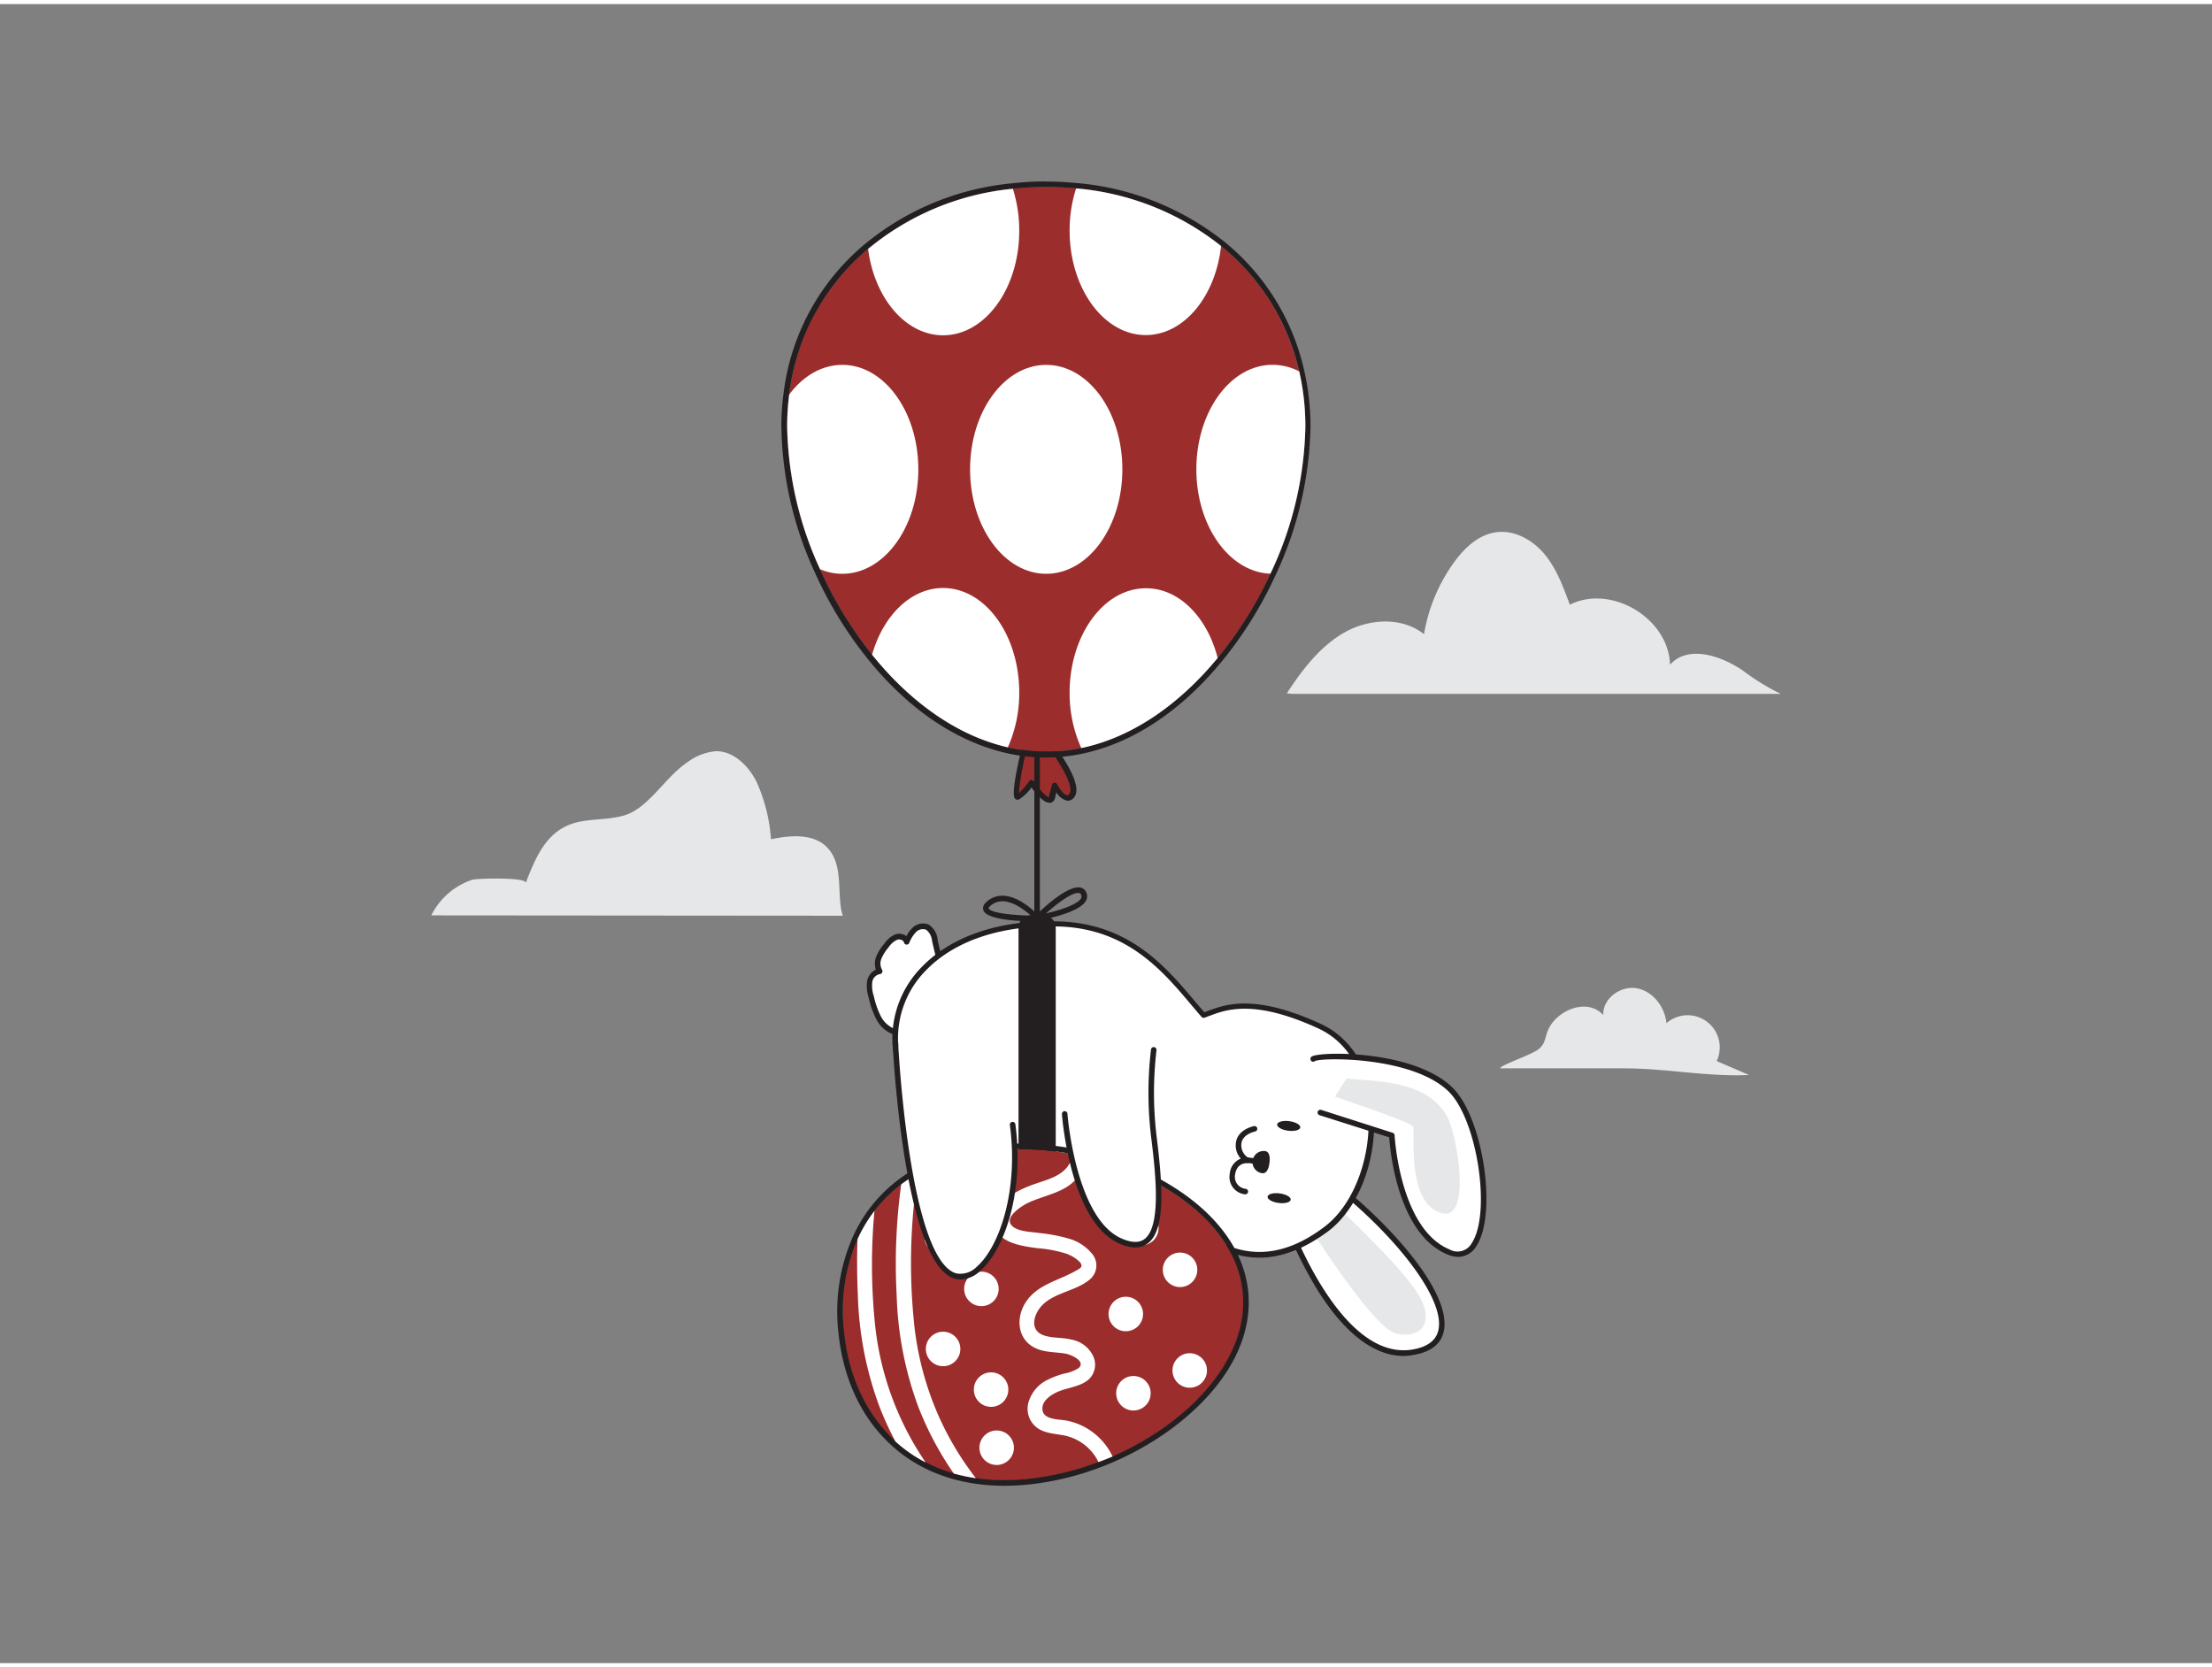 <svg xmlns="http://www.w3.org/2000/svg" viewBox="0 0 400 300" width="406" height="306" class="illustration styles_illustrationTablet__1DWOa"><rect x="0" y="0" width="400" height="300" fill="#808080" stroke="none"/><g id="_454_easter_balloon_flatline" data-name="#454_easter_balloon_flatline"><path d="M289.92,182.81c-.12-3,3.14-5.36,6.06-4.84s5.08,3.36,5.37,6.31a5.81,5.81,0,0,1,9.08,6.85l5.85,2.52c-7.53.35-15-1.2-22.55-1.2H271.29c-.13-.52,5.34-2.32,6.81-3.38s1.22-2.31,1.95-3.79C281.7,181.9,287,179.63,289.92,182.81Z" fill="#e6e7e8"></path><path d="M169,169.31a3.22,3.22,0,0,0-1.34-2.37,2.18,2.18,0,0,0-2.36.48,6.37,6.37,0,0,0-1.37,2.15,1.46,1.46,0,0,0-1.93-.84,4.21,4.21,0,0,0-1.77,1.53,7.91,7.91,0,0,0-1.38,2.2,2.73,2.73,0,0,0,.19,2.49,2.2,2.2,0,0,0-1.81,1.85,6.41,6.41,0,0,0,.28,2.74,15.82,15.82,0,0,0,1.34,3.81,5.25,5.25,0,0,0,3,2.56c2,.55,4.08-.55,5.58-2C172.32,179.33,170.27,175,169,169.31Z" fill="#fff"></path><path d="M163,186.56a4.45,4.45,0,0,1-1.23-.17,5.66,5.66,0,0,1-3.29-2.8,15.75,15.75,0,0,1-1.39-3.92,6.82,6.82,0,0,1-.29-3,2.91,2.91,0,0,1,1.58-2.08,3.41,3.41,0,0,1,.06-2.33,8.39,8.39,0,0,1,1.46-2.34,4.68,4.68,0,0,1,2-1.7,2.2,2.2,0,0,1,1.77.16,2,2,0,0,1,.24.16,5.4,5.4,0,0,1,1.11-1.52,2.7,2.7,0,0,1,2.93-.56,3.6,3.6,0,0,1,1.6,2.72c.17.81.36,1.59.55,2.35,1.13,4.61,2.1,8.59-2.26,12.73A7.59,7.59,0,0,1,163,186.56Zm-.4-17.42a1.1,1.1,0,0,0-.37.06,3.76,3.76,0,0,0-1.55,1.37,7.61,7.61,0,0,0-1.3,2.06,2.3,2.3,0,0,0,.13,2,.5.5,0,0,1,0,.5.5.5,0,0,1-.42.28,1.71,1.71,0,0,0-1.36,1.44,5.91,5.91,0,0,0,.28,2.53,15.08,15.08,0,0,0,1.29,3.68,4.79,4.79,0,0,0,2.69,2.33c2.2.61,4.31-1.1,5.11-1.86,3.94-3.75,3.07-7.29,2-11.78-.19-.76-.38-1.55-.56-2.37h0a2.86,2.86,0,0,0-1.07-2,1.74,1.74,0,0,0-1.81.41,6,6,0,0,0-1.25,2,.5.5,0,0,1-.51.28.49.49,0,0,1-.43-.39.64.64,0,0,0-.32-.39A1.27,1.27,0,0,0,162.58,169.14Z" fill="#231f20"></path><path d="M232.23,218.91s9.32,27.2,23.23,24.91-2.52-22.37-17.17-32.69" fill="#fff"></path><path d="M253.83,244.46c-5.34,0-10.71-4.1-15.63-12a75.34,75.34,0,0,1-6.45-13.42.51.51,0,0,1,.31-.64.51.51,0,0,1,.64.32c.09.26,9.32,26.76,22.68,24.58,2.7-.45,4.29-1.62,4.72-3.48,1.48-6.47-10.46-20.12-22.1-28.31a.5.5,0,0,1-.12-.7.49.49,0,0,1,.69-.12c10.55,7.43,24.24,21.76,22.5,29.36-.52,2.29-2.38,3.72-5.53,4.23A9.88,9.88,0,0,1,253.83,244.46Z" fill="#231f20"></path><path d="M239.22,215s12.57,11.49,16.68,17.43,1,9-3.41,8S235.41,219,235.41,219Z" fill="#e6e7e8"></path><path d="M238.61,184.79c-13.16-6-18.09-2.89-21-2-5.52-6.26-12-16-26.1-16.51-19.25-.62-30.27,9.7-29.63,21.62s20.86,23.48,20.86,23.48,28.77,12.27,32.25,9.19c.39-.35,10.22,12.18,25,.74C250.06,213.56,251.72,190.82,238.61,184.79Z" fill="#fff"></path><path d="M227.74,226.68q-6.31,0-12.32-5.16l-.4-.34c-4.58,2.46-29.57-8.07-32.47-9.31C181.67,211.36,162,200,161.39,188a18.45,18.45,0,0,1,5.41-14c5.46-5.58,14.23-8.48,24.74-8.12,12.7.41,19.25,8.18,24.52,14.42l1.71,2,.69-.25c3.16-1.17,8.43-3.14,20.36,2.35h0c5.32,2.44,8.69,7.69,9.5,14.79,1,8.88-2.28,18.17-8,22.61C236.05,225,231.85,226.68,227.74,226.68ZM215,220.08c.27,0,.58.26,1.07.69,7.5,6.44,15.45,6.5,23.62.18,5.39-4.17,8.6-13.3,7.64-21.71-.77-6.73-3.94-11.7-8.92-14h0c-11.56-5.31-16.59-3.44-19.6-2.32-.38.14-.72.27-1,.37a.5.5,0,0,1-.53-.15c-.63-.71-1.27-1.48-1.94-2.27-5.14-6.09-11.54-13.67-23.8-14.07-10.19-.32-18.72,2.45-24,7.83a17.47,17.47,0,0,0-5.13,13.26c.62,11.51,20.41,23,20.61,23.07,11,4.67,29.3,11.34,31.67,9.25A.48.48,0,0,1,215,220.08Z" fill="#231f20"></path><path d="M186.41,165.31h2.27a1.73,1.73,0,0,1,1.73,1.73V211.9a0,0,0,0,1,0,0h-5.73a0,0,0,0,1,0,0V167A1.73,1.73,0,0,1,186.41,165.31Z" fill="#231f20"></path><path d="M190.41,212.4h-5.73a.5.5,0,0,1-.5-.5V167a2.23,2.23,0,0,1,2.23-2.23h2.27a2.23,2.23,0,0,1,2.23,2.23V211.9A.51.51,0,0,1,190.41,212.4Zm-5.23-1h4.73V167a1.24,1.24,0,0,0-1.23-1.23h-2.27a1.23,1.23,0,0,0-1.23,1.23Z" fill="#231f20"></path><path d="M185.62,266.73a37.39,37.39,0,0,1-9.15-.17,31.26,31.26,0,0,1-4-.85,27.18,27.18,0,0,1-5.06-2,25.61,25.61,0,0,1-5.48-3.8c-5.39-4.89-8.56-12-9.33-20a32.25,32.25,0,0,1,2.48-16.56,25.51,25.51,0,0,1,3.06-5.12h0a26.1,26.1,0,0,1,8-6.83,34.56,34.56,0,0,1,13.83-4.11,51.18,51.18,0,0,1,13.84.64c.92.17,1.84.36,2.75.57,14.45,3.39,27.07,12.56,28.22,24.48,1.16,12.08-9.76,23.61-23.53,29.64-.84.36-1.69.71-2.55,1A50.59,50.59,0,0,1,185.62,266.73Z" fill="#9c2d2d"></path><path d="M184.41,207.07a52.51,52.51,0,0,1,9.34.85c.92.17,1.84.36,2.75.57,14.45,3.39,27.07,12.56,28.22,24.48,1.16,12.08-9.76,23.61-23.53,29.64-.84.36-1.69.71-2.55,1a50.59,50.59,0,0,1-13,3.09c-1.37.13-2.7.2-4,.2a34.2,34.2,0,0,1-5.15-.37,31.26,31.26,0,0,1-4-.85,27.18,27.18,0,0,1-5.06-2,25.61,25.61,0,0,1-5.48-3.8c-5.39-4.89-8.56-12-9.33-20a32.25,32.25,0,0,1,2.48-16.56,25.51,25.51,0,0,1,3.06-5.12h0a26.1,26.1,0,0,1,8-6.83,34.56,34.56,0,0,1,13.83-4.11c1.48-.14,3-.21,4.5-.21m0-1c-1.55,0-3.1.07-4.6.22a35.62,35.62,0,0,0-14.23,4.23,27,27,0,0,0-8.2,7,.39.39,0,0,0-.08.1,26.79,26.79,0,0,0-3.14,5.27A33.45,33.45,0,0,0,151.59,240c.82,8.53,4.16,15.67,9.66,20.66a26.35,26.35,0,0,0,5.7,3.95,28.74,28.74,0,0,0,5.23,2.06,32.21,32.21,0,0,0,4.15.88,36.39,36.39,0,0,0,5.29.38c1.33,0,2.71-.07,4.1-.2A51.7,51.7,0,0,0,199,264.58c.84-.32,1.72-.67,2.6-1.06,12.93-5.65,25.4-17.32,24.12-30.64-1.26-13.12-15.46-22.19-29-25.36-.91-.22-1.86-.41-2.8-.58a53.35,53.35,0,0,0-9.52-.87Z" fill="#231f20"></path><path d="M198.64,263.64a8.86,8.86,0,0,0-6-4.77c-1.78-.37-3.71-.35-5.21-1.51a4.29,4.29,0,0,1-1.36-4.79,6.49,6.49,0,0,1,3.29-3.76,15.83,15.83,0,0,1,3-1.15,7.39,7.39,0,0,0,2.68-1c1.43-1.28-1.49-2.49-2.37-2.63-1.76-.29-3.57-.19-5.25-.91-3.31-1.42-3.8-5.21-2.11-8.09,2.08-3.53,6.09-4.13,9.38-6.06.34-.2.89-.44.88-.86s-.46-.79-.71-1a6.89,6.89,0,0,0-2-1.14,22.85,22.85,0,0,0-5.25-1c-2.91-.39-8.06-1.05-7.7-5.1.35-3.76,4.46-5.58,7.55-6.63,1.82-.62,3.93-1.19,5.28-2.66a3.84,3.84,0,0,0,1.09-2.62c.92.17,1.84.36,2.75.57a8.21,8.21,0,0,1-4.31,5.73c-2,1.05-4.16,1.51-6.18,2.42-1.13.51-4.66,2.66-3.1,4.22C184,222,186.52,222,188,222.23a30.25,30.25,0,0,1,5.25,1,8.45,8.45,0,0,1,4.29,2.82,3.28,3.28,0,0,1-.43,4.54c-2.81,2.42-7.62,2.41-9.53,5.89-.75,1.36-.94,3.15.62,4s3.7.55,5.46,1a5.43,5.43,0,0,1,3.86,2.69,3.68,3.68,0,0,1-.53,4.42c-1.38,1.33-3.6,1.54-5.33,2.19-1.39.52-3.57,1.82-3.1,3.67.39,1.55,3,1.46,4.18,1.67a11.54,11.54,0,0,1,4.62,1.95,11.75,11.75,0,0,1,3.83,4.56C200.35,263,199.5,263.32,198.64,263.64Z" fill="#fff"></path><path d="M176.47,266.56a31.26,31.26,0,0,1-4-.85A58,58,0,0,1,166,253.5a63.17,63.17,0,0,1-3.85-19.95,105.72,105.72,0,0,1,.82-20.12,26.19,26.19,0,0,1,3.12-2c-.38,2-.66,4.08-.87,6.14a105.47,105.47,0,0,0,0,20.18,55.52,55.52,0,0,0,4.58,17.71A54.66,54.66,0,0,0,176.47,266.56Z" fill="#fff"></path><path d="M167.4,263.72a25.61,25.61,0,0,1-5.48-3.8,58.39,58.39,0,0,1-2.94-6.44,62.9,62.9,0,0,1-3.85-19.95c-.15-3.38-.19-6.78-.06-10.18a25.51,25.51,0,0,1,3.06-5.12,105.42,105.42,0,0,0,0,19.46,54.23,54.23,0,0,0,9.24,26Z" fill="#fff"></path><circle cx="177.47" cy="232.33" r="3.12" fill="#fff"></circle><circle cx="170.28" cy="222.88" r="3.12" fill="#fff"></circle><circle cx="170.54" cy="243.19" r="3.12" fill="#fff"></circle><circle cx="203.58" cy="236.87" r="3.12" fill="#fff"></circle><circle cx="179.22" cy="250.54" r="3.12" fill="#fff"></circle><circle cx="215.14" cy="247.08" r="3.12" fill="#fff"></circle><circle cx="213.39" cy="228.88" r="3.12" fill="#fff"></circle><circle cx="206.39" cy="221.34" r="3.12" fill="#fff"></circle><circle cx="180.23" cy="261.05" r="3.12" fill="#fff"></circle><circle cx="204.96" cy="251.2" r="3.12" fill="#fff"></circle><path d="M192.5,200.69s1.41,19,10,22.93,7.35-8.76,6.23-18.32a65.44,65.44,0,0,1-.09-16.18" fill="#fff"></path><path d="M205.28,224.84a7.44,7.44,0,0,1-3-.77c-8.72-4-10.19-22.55-10.25-23.34a.51.51,0,0,1,.47-.54.5.5,0,0,1,.53.47c0,.18,1.48,18.77,9.67,22.5,1.83.83,3.25.89,4.23.18,3.14-2.29,2-12.11,1.29-18a66.79,66.79,0,0,1-.08-16.32.49.49,0,0,1,.57-.41.51.51,0,0,1,.42.57,65.76,65.76,0,0,0,.08,16.05c1,8.23,1.64,16.47-1.69,18.9A3.65,3.65,0,0,1,205.28,224.84Z" fill="#231f20"></path><path d="M161.89,187.93s2,39.59,10.9,42.09c5.35,1.49,12.47-11.08,10.31-27.39" fill="#fff"></path><path d="M173.68,230.64a4,4,0,0,1-1-.14c-9.18-2.57-11.18-40.92-11.26-42.55a.5.5,0,0,1,.48-.52.49.49,0,0,1,.52.47c0,.4,2,39.26,10.53,41.63a4.13,4.13,0,0,0,3.67-1.2c4.09-3.56,7.59-13.75,6-25.64a.5.5,0,0,1,.43-.56.51.51,0,0,1,.56.43c1.64,12.36-2,22.7-6.35,26.52A5.52,5.52,0,0,1,173.68,230.64Z" fill="#231f20"></path><ellipse cx="233.03" cy="202.85" rx="0.87" ry="2.11" transform="translate(1.33 407.22) rotate(-82.45)" fill="#231f20"></ellipse><ellipse cx="231.3" cy="215.92" rx="0.87" ry="2.11" transform="translate(-13.13 416.85) rotate(-82.45)" fill="#231f20"></ellipse><path d="M228.25,211.41a2,2,0,0,1,.52-4c.76.1.93,1,.79,2.13S229,211.51,228.25,211.41Z" fill="#231f20"></path><path d="M225.17,215.22h-.08a3.14,3.14,0,0,1-2.71-3.7,3.18,3.18,0,0,1,2-2.75,3.53,3.53,0,0,1-.87-3c.39-2.31,3.14-2.85,3.26-2.88a.5.5,0,0,1,.58.4.5.5,0,0,1-.4.58s-2.18.44-2.45,2.07a2.66,2.66,0,0,0,1.3,2.72.52.52,0,0,1,.24.59.49.49,0,0,1-.53.35c-.18,0-1.84-.1-2.17,2.07a2.17,2.17,0,0,0,1.89,2.56.5.5,0,0,1-.08,1Z" fill="#231f20"></path><path d="M226.81,209.7h-.06l-1.05-.14a.51.51,0,0,1-.43-.56.5.5,0,0,1,.56-.43l1,.14a.51.51,0,0,1,.43.56A.51.51,0,0,1,226.81,209.7Z" fill="#231f20"></path><path d="M185.92,165.82c-2.63,0-7.17-.39-8-1.76-.21-.35-.39-1.07.73-1.94,3.93-3,9,2.54,9.25,2.78a.46.46,0,0,1,.12.43.51.51,0,0,1-.28.36A8,8,0,0,1,185.92,165.82Zm-4.65-3.58a3.19,3.19,0,0,0-2,.67c-.39.31-.53.53-.49.62.44.93,5.41,1.28,7.63,1.29C185.32,163.84,183.25,162.24,181.27,162.24Z" fill="#231f20"></path><path d="M187.54,165.73a.49.49,0,0,1-.44-.27.5.5,0,0,1,.09-.58c.58-.58,5.7-5.61,8.14-5.13a1.47,1.47,0,0,1,1.11.9,1.66,1.66,0,0,1-.07,1.49c-1.24,2.28-8,3.46-8.75,3.59Zm7.41-5c-1.25,0-3.82,1.93-5.79,3.69,2.6-.58,5.72-1.61,6.33-2.73a.68.68,0,0,0,0-.62.47.47,0,0,0-.38-.32Z" fill="#231f20"></path><path d="M185.07,135.19s-2,8.65-1,8.17a10.67,10.67,0,0,0,2.47-2.55s3.12,4.65,3.67,2.57l.56-2.08s1.88,3.63,3.12,1.69-3.08-7.8-3.08-7.8Z" fill="#9c2d2d"></path><path d="M189.71,144.41c-1,0-2.37-1.62-3.19-2.75a8.13,8.13,0,0,1-2.23,2.15.61.61,0,0,1-.67-.07c-.24-.19-.87-.69,1-8.66a.51.51,0,0,1,.49-.39h5.74a.49.49,0,0,1,.4.21c.76,1,4.46,6.24,3.1,8.36a1.44,1.44,0,0,1-1.32.8,3.12,3.12,0,0,1-2-1.51l-.25,1a1.07,1.07,0,0,1-.85.89Zm-3.17-4.1h0a.5.5,0,0,1,.41.22c1,1.52,2.31,2.88,2.73,2.88h0s0-.06,0-.16l.55-2.08a.51.51,0,0,1,.43-.37.48.48,0,0,1,.5.27c.41.79,1.27,2,1.82,2,.06,0,.22,0,.44-.33.71-1.11-1.24-4.71-2.92-7h-5.08a49,49,0,0,0-1.18,6.92,13,13,0,0,0,1.84-2.09A.51.51,0,0,1,186.54,140.31Zm-2.21,2.76Z" fill="#231f20"></path><path d="M236.05,76.43A64.64,64.64,0,0,1,229.73,103a71,71,0,0,1-9.54,15.23c-6.76,8.2-15.27,14.34-24.66,16.29a30.83,30.83,0,0,1-13.28-.13c-9.37-2.13-17.85-8.43-24.55-16.75a71.6,71.6,0,0,1-9.42-15.45,64.24,64.24,0,0,1-5.95-25.77,44.51,44.51,0,0,1,.37-5.83A40.82,40.82,0,0,1,157,44.24,48.23,48.23,0,0,1,183.16,33.4a54.57,54.57,0,0,1,6-.33c1.83,0,3.63.09,5.4.26a48.68,48.68,0,0,1,26.22,10.42,40.72,40.72,0,0,1,14.13,22.68A44.48,44.48,0,0,1,236.05,76.43Z" fill="#9c2d2d"></path><path d="M189.19,33.07c1.83,0,3.63.09,5.4.26a48.68,48.68,0,0,1,26.22,10.42,40.72,40.72,0,0,1,14.13,22.68,44.48,44.48,0,0,1,1.11,10A64.64,64.64,0,0,1,229.73,103a71,71,0,0,1-9.54,15.23c-6.76,8.2-15.27,14.34-24.66,16.29a30.83,30.83,0,0,1-13.28-.13c-9.37-2.13-17.85-8.43-24.55-16.75a71.6,71.6,0,0,1-9.42-15.45,64.24,64.24,0,0,1-5.95-25.77,44.51,44.51,0,0,1,.37-5.83A40.82,40.82,0,0,1,157,44.24,48.23,48.23,0,0,1,183.16,33.4a54.57,54.57,0,0,1,6-.33m0-1a54,54,0,0,0-6.14.34,49,49,0,0,0-26.72,11.07,41.61,41.61,0,0,0-14.62,27,44.12,44.12,0,0,0-.38,6,64.82,64.82,0,0,0,6,26.18,71.8,71.8,0,0,0,9.55,15.67c7.34,9.12,16,15,25.11,17.1a31.93,31.93,0,0,0,13.7.13c9.09-1.89,17.81-7.64,25.23-16.63a71.71,71.71,0,0,0,9.67-15.45,65.93,65.93,0,0,0,6.42-27,45.22,45.22,0,0,0-1.14-10.22A41.69,41.69,0,0,0,221.44,43a49.52,49.52,0,0,0-26.76-10.64c-1.83-.18-3.67-.27-5.49-.27Z" fill="#231f20"></path><path d="M187.54,167.26a.5.5,0,0,1-.5-.5V136.29a.51.51,0,0,1,.5-.5.5.5,0,0,1,.5.5v30.47A.5.5,0,0,1,187.54,167.26Z" fill="#231f20"></path><path d="M166.06,84.13c0,10.43-6.16,18.89-13.76,18.89a10.39,10.39,0,0,1-4-.82,64.24,64.24,0,0,1-5.95-25.77,44.51,44.51,0,0,1,.37-5.83c2.48-3.32,5.86-5.36,9.6-5.36C159.9,65.24,166.06,73.7,166.06,84.13Z" fill="#fff"></path><ellipse cx="189.19" cy="84.13" rx="13.77" ry="18.89" fill="#fff"></ellipse><path d="M184.31,41c0,10.43-6.17,18.89-13.77,18.89-6.78,0-12.43-6.74-13.56-15.61A48.23,48.23,0,0,1,183.16,33.4,24.84,24.84,0,0,1,184.31,41Z" fill="#fff"></path><path d="M220.81,43.75c-1,9.11-6.71,16.1-13.62,16.1-7.6,0-13.77-8.46-13.77-18.89a25,25,0,0,1,1.17-7.63A48.68,48.68,0,0,1,220.81,43.75Z" fill="#fff"></path><path d="M220.19,118.24c-6.76,8.2-15.27,14.34-24.66,16.29a24.13,24.13,0,0,1-2.11-10c0-10.43,6.17-18.89,13.77-18.89C213.2,105.59,218.31,110.87,220.19,118.24Z" fill="#fff"></path><path d="M184.31,124.48a24,24,0,0,1-2.06,9.92c-9.37-2.13-17.85-8.43-24.55-16.75,2-7.06,7-12.06,12.84-12.06C178.14,105.59,184.31,114.05,184.31,124.48Z" fill="#fff"></path><path d="M236.05,76.43A64.64,64.64,0,0,1,229.73,103c-7.42-.27-13.39-8.62-13.39-18.88,0-10.43,6.17-18.89,13.77-18.89a10.52,10.52,0,0,1,4.83,1.19A44.48,44.48,0,0,1,236.05,76.43Z" fill="#fff"></path><path d="M237.54,190.7c.72-.66,17.87-1.27,24.85,5.6s9,33.23-.43,29.34-10.24-21.09-10.24-21.09l-12.93-4.13" fill="#fff"></path><path d="M263.74,226.54a5.19,5.19,0,0,1-2-.44c-8.94-3.7-10.35-18.63-10.53-21.18l-12.6-4a.51.51,0,0,1-.33-.63.51.51,0,0,1,.63-.33l12.93,4.14a.49.49,0,0,1,.35.45c0,.17.94,16.92,9.94,20.65a2.94,2.94,0,0,0,4-1.13c3.58-5.41,1-22.31-4.14-27.4-6.49-6.39-22.82-6.21-24.22-5.54a.47.47,0,0,1-.68-.05.52.52,0,0,1,.06-.73c1.11-1,18.49-1.34,25.54,5.61,5.52,5.44,8.12,22.85,4.27,28.66A3.85,3.85,0,0,1,263.74,226.54Z" fill="#231f20"></path><path d="M241.39,197.56s13.69,4.58,14.13,5.4-1.27,13.18,4.74,15.55,3.35-13.86,1.42-17.36c-3.75-6.78-13.28-6.27-18.17-6.87Z" fill="#e6e7e8"></path><path d="M152.41,164.85a8.83,8.83,0,0,1-.37-1.58c-.42-3.12,0-6.57-1.38-9.25-2.18-4.21-7.22-3.84-11.24-3a30.45,30.45,0,0,0-2.62-10.41c-1.58-3.1-4.31-5.54-7.31-5.51a10,10,0,0,0-5.19,2c-4,2.65-7,8.28-11.36,9.59-4.81,1.43-9.53-.25-13.66,4.3-1.93,2.13-3.1,5.08-4.22,7.95.43-1.09-8.88-.85-9.67-.59a12.78,12.78,0,0,0-7.27,6.18c-.05.09-.08.17-.13.26Z" fill="#e6e7e8"></path><path d="M322,124.73a42,42,0,0,1-6.79-4.18c-4-2.76-10-4.72-13.22-1.08-.21-8.39-10.63-14.63-18.12-10.86-1.17-3.2-2.37-6.47-4.53-9.09s-5.53-4.52-8.89-4c-3.18.47-5.7,2.9-7.57,5.5a30.85,30.85,0,0,0-5.37,12.92c-4-3.2-10-2.81-14.41-.3s-7.63,6.75-10.4,11l.91.09Z" fill="#e6e7e8"></path></g></svg>
